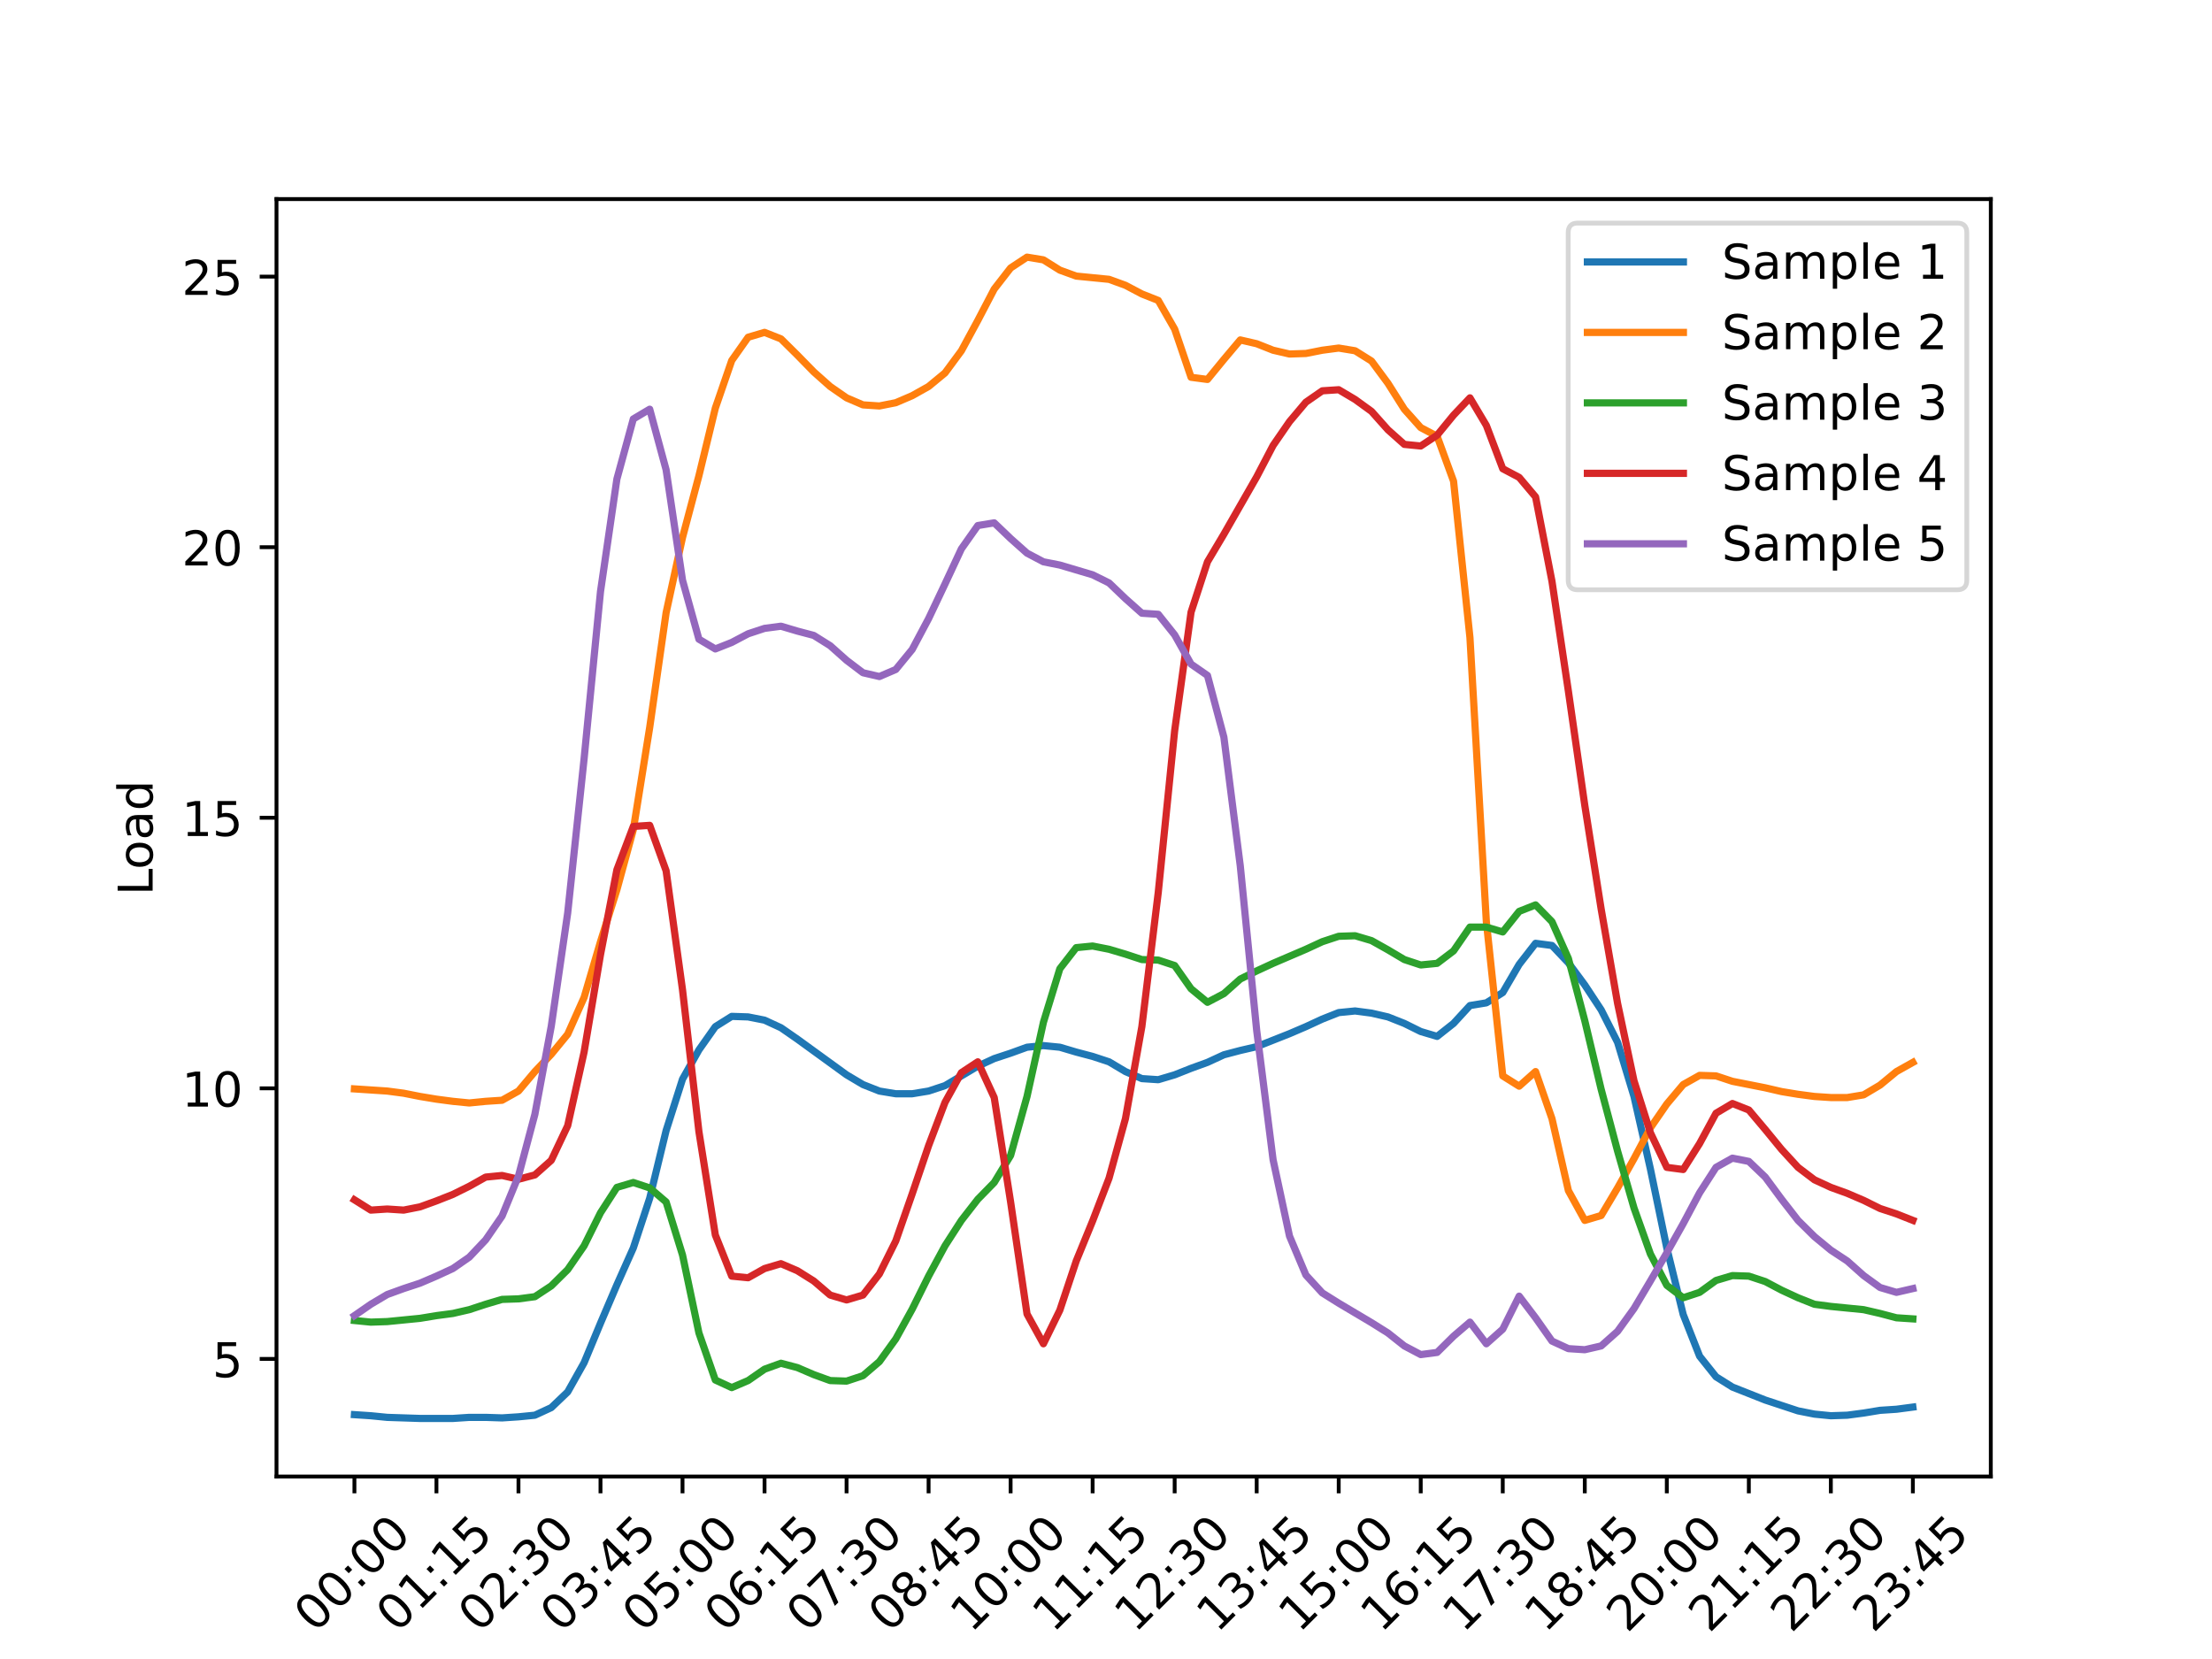 <?xml version="1.0" encoding="utf-8" standalone="no"?>
<!DOCTYPE svg PUBLIC "-//W3C//DTD SVG 1.1//EN"
  "http://www.w3.org/Graphics/SVG/1.1/DTD/svg11.dtd">
<!-- Created with matplotlib (https://matplotlib.org/) -->
<svg height="345.6pt" version="1.1" viewBox="0 0 460.8 345.6" width="460.8pt" xmlns="http://www.w3.org/2000/svg" xmlns:xlink="http://www.w3.org/1999/xlink">
 <defs>
  <style type="text/css">*{stroke-linecap:butt;stroke-linejoin:round;}</style>
 </defs>
 <g id="figure_1">
  <g id="patch_1">
   <path d="M 0 345.6 
L 460.8 345.6 
L 460.8 0 
L 0 0 
z
" style="fill:#ffffff;"/>
  </g>
  <g id="axes_1">
   <g id="patch_2">
    <path d="M 57.6 307.584 
L 414.72 307.584 
L 414.72 41.472 
L 57.6 41.472 
z
" style="fill:#ffffff;"/>
   </g>
   <g id="matplotlib.axis_1">
    <g id="xtick_1">
     <g id="line2d_1">
      <defs>
       <path d="M 0 0 
L 0 3.5 
" id="m927817cb74" style="stroke:#000000;stroke-width:0.8;"/>
      </defs>
      <g>
       <use style="stroke:#000000;stroke-width:0.8;" x="73.833" xlink:href="#m927817cb74" y="307.584"/>
      </g>
     </g>
     <g id="text_1">
      <!-- 00:00 -->
      <g transform="translate(65.595 340.335)rotate(-45)scale(0.1 -0.1)">
       <defs>
        <path d="M 31.781 66.406 
Q 24.172 66.406 20.328 58.906 
Q 16.5 51.422 16.5 36.375 
Q 16.5 21.391 20.328 13.891 
Q 24.172 6.391 31.781 6.391 
Q 39.453 6.391 43.281 13.891 
Q 47.125 21.391 47.125 36.375 
Q 47.125 51.422 43.281 58.906 
Q 39.453 66.406 31.781 66.406 
z
M 31.781 74.219 
Q 44.047 74.219 50.516 64.516 
Q 56.984 54.828 56.984 36.375 
Q 56.984 17.969 50.516 8.266 
Q 44.047 -1.422 31.781 -1.422 
Q 19.531 -1.422 13.062 8.266 
Q 6.594 17.969 6.594 36.375 
Q 6.594 54.828 13.062 64.516 
Q 19.531 74.219 31.781 74.219 
z
" id="DejaVuSans-48"/>
        <path d="M 11.719 12.406 
L 22.016 12.406 
L 22.016 0 
L 11.719 0 
z
M 11.719 51.703 
L 22.016 51.703 
L 22.016 39.312 
L 11.719 39.312 
z
" id="DejaVuSans-58"/>
       </defs>
       <use xlink:href="#DejaVuSans-48"/>
       <use x="63.623" xlink:href="#DejaVuSans-48"/>
       <use x="127.246" xlink:href="#DejaVuSans-58"/>
       <use x="160.938" xlink:href="#DejaVuSans-48"/>
       <use x="224.561" xlink:href="#DejaVuSans-48"/>
      </g>
     </g>
    </g>
    <g id="xtick_2">
     <g id="line2d_2">
      <g>
       <use style="stroke:#000000;stroke-width:0.8;" x="90.92" xlink:href="#m927817cb74" y="307.584"/>
      </g>
     </g>
     <g id="text_2">
      <!-- 01:15 -->
      <g transform="translate(82.682 340.335)rotate(-45)scale(0.1 -0.1)">
       <defs>
        <path d="M 12.406 8.297 
L 28.516 8.297 
L 28.516 63.922 
L 10.984 60.406 
L 10.984 69.391 
L 28.422 72.906 
L 38.281 72.906 
L 38.281 8.297 
L 54.391 8.297 
L 54.391 0 
L 12.406 0 
z
" id="DejaVuSans-49"/>
        <path d="M 10.797 72.906 
L 49.516 72.906 
L 49.516 64.594 
L 19.828 64.594 
L 19.828 46.734 
Q 21.969 47.469 24.109 47.828 
Q 26.266 48.188 28.422 48.188 
Q 40.625 48.188 47.75 41.5 
Q 54.891 34.812 54.891 23.391 
Q 54.891 11.625 47.562 5.094 
Q 40.234 -1.422 26.906 -1.422 
Q 22.312 -1.422 17.547 -0.641 
Q 12.797 0.141 7.719 1.703 
L 7.719 11.625 
Q 12.109 9.234 16.797 8.062 
Q 21.484 6.891 26.703 6.891 
Q 35.156 6.891 40.078 11.328 
Q 45.016 15.766 45.016 23.391 
Q 45.016 31 40.078 35.438 
Q 35.156 39.891 26.703 39.891 
Q 22.75 39.891 18.812 39.016 
Q 14.891 38.141 10.797 36.281 
z
" id="DejaVuSans-53"/>
       </defs>
       <use xlink:href="#DejaVuSans-48"/>
       <use x="63.623" xlink:href="#DejaVuSans-49"/>
       <use x="127.246" xlink:href="#DejaVuSans-58"/>
       <use x="160.938" xlink:href="#DejaVuSans-49"/>
       <use x="224.561" xlink:href="#DejaVuSans-53"/>
      </g>
     </g>
    </g>
    <g id="xtick_3">
     <g id="line2d_3">
      <g>
       <use style="stroke:#000000;stroke-width:0.8;" x="108.007" xlink:href="#m927817cb74" y="307.584"/>
      </g>
     </g>
     <g id="text_3">
      <!-- 02:30 -->
      <g transform="translate(99.769 340.335)rotate(-45)scale(0.1 -0.1)">
       <defs>
        <path d="M 19.188 8.297 
L 53.609 8.297 
L 53.609 0 
L 7.328 0 
L 7.328 8.297 
Q 12.938 14.109 22.625 23.891 
Q 32.328 33.688 34.812 36.531 
Q 39.547 41.844 41.422 45.531 
Q 43.312 49.219 43.312 52.781 
Q 43.312 58.594 39.234 62.25 
Q 35.156 65.922 28.609 65.922 
Q 23.969 65.922 18.812 64.312 
Q 13.672 62.703 7.812 59.422 
L 7.812 69.391 
Q 13.766 71.781 18.938 73 
Q 24.125 74.219 28.422 74.219 
Q 39.75 74.219 46.484 68.547 
Q 53.219 62.891 53.219 53.422 
Q 53.219 48.922 51.531 44.891 
Q 49.859 40.875 45.406 35.406 
Q 44.188 33.984 37.641 27.219 
Q 31.109 20.453 19.188 8.297 
z
" id="DejaVuSans-50"/>
        <path d="M 40.578 39.312 
Q 47.656 37.797 51.625 33 
Q 55.609 28.219 55.609 21.188 
Q 55.609 10.406 48.188 4.484 
Q 40.766 -1.422 27.094 -1.422 
Q 22.516 -1.422 17.656 -0.516 
Q 12.797 0.391 7.625 2.203 
L 7.625 11.719 
Q 11.719 9.328 16.594 8.109 
Q 21.484 6.891 26.812 6.891 
Q 36.078 6.891 40.938 10.547 
Q 45.797 14.203 45.797 21.188 
Q 45.797 27.641 41.281 31.266 
Q 36.766 34.906 28.719 34.906 
L 20.219 34.906 
L 20.219 43.016 
L 29.109 43.016 
Q 36.375 43.016 40.234 45.922 
Q 44.094 48.828 44.094 54.297 
Q 44.094 59.906 40.109 62.906 
Q 36.141 65.922 28.719 65.922 
Q 24.656 65.922 20.016 65.031 
Q 15.375 64.156 9.812 62.312 
L 9.812 71.094 
Q 15.438 72.656 20.344 73.438 
Q 25.25 74.219 29.594 74.219 
Q 40.828 74.219 47.359 69.109 
Q 53.906 64.016 53.906 55.328 
Q 53.906 49.266 50.438 45.094 
Q 46.969 40.922 40.578 39.312 
z
" id="DejaVuSans-51"/>
       </defs>
       <use xlink:href="#DejaVuSans-48"/>
       <use x="63.623" xlink:href="#DejaVuSans-50"/>
       <use x="127.246" xlink:href="#DejaVuSans-58"/>
       <use x="160.938" xlink:href="#DejaVuSans-51"/>
       <use x="224.561" xlink:href="#DejaVuSans-48"/>
      </g>
     </g>
    </g>
    <g id="xtick_4">
     <g id="line2d_4">
      <g>
       <use style="stroke:#000000;stroke-width:0.8;" x="125.094" xlink:href="#m927817cb74" y="307.584"/>
      </g>
     </g>
     <g id="text_4">
      <!-- 03:45 -->
      <g transform="translate(116.856 340.335)rotate(-45)scale(0.1 -0.1)">
       <defs>
        <path d="M 37.797 64.312 
L 12.891 25.391 
L 37.797 25.391 
z
M 35.203 72.906 
L 47.609 72.906 
L 47.609 25.391 
L 58.016 25.391 
L 58.016 17.188 
L 47.609 17.188 
L 47.609 0 
L 37.797 0 
L 37.797 17.188 
L 4.891 17.188 
L 4.891 26.703 
z
" id="DejaVuSans-52"/>
       </defs>
       <use xlink:href="#DejaVuSans-48"/>
       <use x="63.623" xlink:href="#DejaVuSans-51"/>
       <use x="127.246" xlink:href="#DejaVuSans-58"/>
       <use x="160.938" xlink:href="#DejaVuSans-52"/>
       <use x="224.561" xlink:href="#DejaVuSans-53"/>
      </g>
     </g>
    </g>
    <g id="xtick_5">
     <g id="line2d_5">
      <g>
       <use style="stroke:#000000;stroke-width:0.8;" x="142.181" xlink:href="#m927817cb74" y="307.584"/>
      </g>
     </g>
     <g id="text_5">
      <!-- 05:00 -->
      <g transform="translate(133.943 340.335)rotate(-45)scale(0.1 -0.1)">
       <use xlink:href="#DejaVuSans-48"/>
       <use x="63.623" xlink:href="#DejaVuSans-53"/>
       <use x="127.246" xlink:href="#DejaVuSans-58"/>
       <use x="160.938" xlink:href="#DejaVuSans-48"/>
       <use x="224.561" xlink:href="#DejaVuSans-48"/>
      </g>
     </g>
    </g>
    <g id="xtick_6">
     <g id="line2d_6">
      <g>
       <use style="stroke:#000000;stroke-width:0.8;" x="159.268" xlink:href="#m927817cb74" y="307.584"/>
      </g>
     </g>
     <g id="text_6">
      <!-- 06:15 -->
      <g transform="translate(151.03 340.335)rotate(-45)scale(0.1 -0.1)">
       <defs>
        <path d="M 33.016 40.375 
Q 26.375 40.375 22.484 35.828 
Q 18.609 31.297 18.609 23.391 
Q 18.609 15.531 22.484 10.953 
Q 26.375 6.391 33.016 6.391 
Q 39.656 6.391 43.531 10.953 
Q 47.406 15.531 47.406 23.391 
Q 47.406 31.297 43.531 35.828 
Q 39.656 40.375 33.016 40.375 
z
M 52.594 71.297 
L 52.594 62.312 
Q 48.875 64.062 45.094 64.984 
Q 41.312 65.922 37.594 65.922 
Q 27.828 65.922 22.672 59.328 
Q 17.531 52.734 16.797 39.406 
Q 19.672 43.656 24.016 45.922 
Q 28.375 48.188 33.594 48.188 
Q 44.578 48.188 50.953 41.516 
Q 57.328 34.859 57.328 23.391 
Q 57.328 12.156 50.688 5.359 
Q 44.047 -1.422 33.016 -1.422 
Q 20.359 -1.422 13.672 8.266 
Q 6.984 17.969 6.984 36.375 
Q 6.984 53.656 15.188 63.938 
Q 23.391 74.219 37.203 74.219 
Q 40.922 74.219 44.703 73.484 
Q 48.484 72.75 52.594 71.297 
z
" id="DejaVuSans-54"/>
       </defs>
       <use xlink:href="#DejaVuSans-48"/>
       <use x="63.623" xlink:href="#DejaVuSans-54"/>
       <use x="127.246" xlink:href="#DejaVuSans-58"/>
       <use x="160.938" xlink:href="#DejaVuSans-49"/>
       <use x="224.561" xlink:href="#DejaVuSans-53"/>
      </g>
     </g>
    </g>
    <g id="xtick_7">
     <g id="line2d_7">
      <g>
       <use style="stroke:#000000;stroke-width:0.8;" x="176.355" xlink:href="#m927817cb74" y="307.584"/>
      </g>
     </g>
     <g id="text_7">
      <!-- 07:30 -->
      <g transform="translate(168.117 340.335)rotate(-45)scale(0.1 -0.1)">
       <defs>
        <path d="M 8.203 72.906 
L 55.078 72.906 
L 55.078 68.703 
L 28.609 0 
L 18.312 0 
L 43.219 64.594 
L 8.203 64.594 
z
" id="DejaVuSans-55"/>
       </defs>
       <use xlink:href="#DejaVuSans-48"/>
       <use x="63.623" xlink:href="#DejaVuSans-55"/>
       <use x="127.246" xlink:href="#DejaVuSans-58"/>
       <use x="160.938" xlink:href="#DejaVuSans-51"/>
       <use x="224.561" xlink:href="#DejaVuSans-48"/>
      </g>
     </g>
    </g>
    <g id="xtick_8">
     <g id="line2d_8">
      <g>
       <use style="stroke:#000000;stroke-width:0.8;" x="193.442" xlink:href="#m927817cb74" y="307.584"/>
      </g>
     </g>
     <g id="text_8">
      <!-- 08:45 -->
      <g transform="translate(185.205 340.335)rotate(-45)scale(0.1 -0.1)">
       <defs>
        <path d="M 31.781 34.625 
Q 24.75 34.625 20.719 30.859 
Q 16.703 27.094 16.703 20.516 
Q 16.703 13.922 20.719 10.156 
Q 24.75 6.391 31.781 6.391 
Q 38.812 6.391 42.859 10.172 
Q 46.922 13.969 46.922 20.516 
Q 46.922 27.094 42.891 30.859 
Q 38.875 34.625 31.781 34.625 
z
M 21.922 38.812 
Q 15.578 40.375 12.031 44.719 
Q 8.5 49.078 8.5 55.328 
Q 8.5 64.062 14.719 69.141 
Q 20.953 74.219 31.781 74.219 
Q 42.672 74.219 48.875 69.141 
Q 55.078 64.062 55.078 55.328 
Q 55.078 49.078 51.531 44.719 
Q 48 40.375 41.703 38.812 
Q 48.828 37.156 52.797 32.312 
Q 56.781 27.484 56.781 20.516 
Q 56.781 9.906 50.312 4.234 
Q 43.844 -1.422 31.781 -1.422 
Q 19.734 -1.422 13.25 4.234 
Q 6.781 9.906 6.781 20.516 
Q 6.781 27.484 10.781 32.312 
Q 14.797 37.156 21.922 38.812 
z
M 18.312 54.391 
Q 18.312 48.734 21.844 45.562 
Q 25.391 42.391 31.781 42.391 
Q 38.141 42.391 41.719 45.562 
Q 45.312 48.734 45.312 54.391 
Q 45.312 60.062 41.719 63.234 
Q 38.141 66.406 31.781 66.406 
Q 25.391 66.406 21.844 63.234 
Q 18.312 60.062 18.312 54.391 
z
" id="DejaVuSans-56"/>
       </defs>
       <use xlink:href="#DejaVuSans-48"/>
       <use x="63.623" xlink:href="#DejaVuSans-56"/>
       <use x="127.246" xlink:href="#DejaVuSans-58"/>
       <use x="160.938" xlink:href="#DejaVuSans-52"/>
       <use x="224.561" xlink:href="#DejaVuSans-53"/>
      </g>
     </g>
    </g>
    <g id="xtick_9">
     <g id="line2d_9">
      <g>
       <use style="stroke:#000000;stroke-width:0.8;" x="210.529" xlink:href="#m927817cb74" y="307.584"/>
      </g>
     </g>
     <g id="text_9">
      <!-- 10:00 -->
      <g transform="translate(202.292 340.335)rotate(-45)scale(0.1 -0.1)">
       <use xlink:href="#DejaVuSans-49"/>
       <use x="63.623" xlink:href="#DejaVuSans-48"/>
       <use x="127.246" xlink:href="#DejaVuSans-58"/>
       <use x="160.938" xlink:href="#DejaVuSans-48"/>
       <use x="224.561" xlink:href="#DejaVuSans-48"/>
      </g>
     </g>
    </g>
    <g id="xtick_10">
     <g id="line2d_10">
      <g>
       <use style="stroke:#000000;stroke-width:0.8;" x="227.616" xlink:href="#m927817cb74" y="307.584"/>
      </g>
     </g>
     <g id="text_10">
      <!-- 11:15 -->
      <g transform="translate(219.379 340.335)rotate(-45)scale(0.1 -0.1)">
       <use xlink:href="#DejaVuSans-49"/>
       <use x="63.623" xlink:href="#DejaVuSans-49"/>
       <use x="127.246" xlink:href="#DejaVuSans-58"/>
       <use x="160.938" xlink:href="#DejaVuSans-49"/>
       <use x="224.561" xlink:href="#DejaVuSans-53"/>
      </g>
     </g>
    </g>
    <g id="xtick_11">
     <g id="line2d_11">
      <g>
       <use style="stroke:#000000;stroke-width:0.8;" x="244.704" xlink:href="#m927817cb74" y="307.584"/>
      </g>
     </g>
     <g id="text_11">
      <!-- 12:30 -->
      <g transform="translate(236.466 340.335)rotate(-45)scale(0.1 -0.1)">
       <use xlink:href="#DejaVuSans-49"/>
       <use x="63.623" xlink:href="#DejaVuSans-50"/>
       <use x="127.246" xlink:href="#DejaVuSans-58"/>
       <use x="160.938" xlink:href="#DejaVuSans-51"/>
       <use x="224.561" xlink:href="#DejaVuSans-48"/>
      </g>
     </g>
    </g>
    <g id="xtick_12">
     <g id="line2d_12">
      <g>
       <use style="stroke:#000000;stroke-width:0.8;" x="261.791" xlink:href="#m927817cb74" y="307.584"/>
      </g>
     </g>
     <g id="text_12">
      <!-- 13:45 -->
      <g transform="translate(253.553 340.335)rotate(-45)scale(0.1 -0.1)">
       <use xlink:href="#DejaVuSans-49"/>
       <use x="63.623" xlink:href="#DejaVuSans-51"/>
       <use x="127.246" xlink:href="#DejaVuSans-58"/>
       <use x="160.938" xlink:href="#DejaVuSans-52"/>
       <use x="224.561" xlink:href="#DejaVuSans-53"/>
      </g>
     </g>
    </g>
    <g id="xtick_13">
     <g id="line2d_13">
      <g>
       <use style="stroke:#000000;stroke-width:0.8;" x="278.878" xlink:href="#m927817cb74" y="307.584"/>
      </g>
     </g>
     <g id="text_13">
      <!-- 15:00 -->
      <g transform="translate(270.64 340.335)rotate(-45)scale(0.1 -0.1)">
       <use xlink:href="#DejaVuSans-49"/>
       <use x="63.623" xlink:href="#DejaVuSans-53"/>
       <use x="127.246" xlink:href="#DejaVuSans-58"/>
       <use x="160.938" xlink:href="#DejaVuSans-48"/>
       <use x="224.561" xlink:href="#DejaVuSans-48"/>
      </g>
     </g>
    </g>
    <g id="xtick_14">
     <g id="line2d_14">
      <g>
       <use style="stroke:#000000;stroke-width:0.8;" x="295.965" xlink:href="#m927817cb74" y="307.584"/>
      </g>
     </g>
     <g id="text_14">
      <!-- 16:15 -->
      <g transform="translate(287.727 340.335)rotate(-45)scale(0.1 -0.1)">
       <use xlink:href="#DejaVuSans-49"/>
       <use x="63.623" xlink:href="#DejaVuSans-54"/>
       <use x="127.246" xlink:href="#DejaVuSans-58"/>
       <use x="160.938" xlink:href="#DejaVuSans-49"/>
       <use x="224.561" xlink:href="#DejaVuSans-53"/>
      </g>
     </g>
    </g>
    <g id="xtick_15">
     <g id="line2d_15">
      <g>
       <use style="stroke:#000000;stroke-width:0.8;" x="313.052" xlink:href="#m927817cb74" y="307.584"/>
      </g>
     </g>
     <g id="text_15">
      <!-- 17:30 -->
      <g transform="translate(304.814 340.335)rotate(-45)scale(0.1 -0.1)">
       <use xlink:href="#DejaVuSans-49"/>
       <use x="63.623" xlink:href="#DejaVuSans-55"/>
       <use x="127.246" xlink:href="#DejaVuSans-58"/>
       <use x="160.938" xlink:href="#DejaVuSans-51"/>
       <use x="224.561" xlink:href="#DejaVuSans-48"/>
      </g>
     </g>
    </g>
    <g id="xtick_16">
     <g id="line2d_16">
      <g>
       <use style="stroke:#000000;stroke-width:0.8;" x="330.139" xlink:href="#m927817cb74" y="307.584"/>
      </g>
     </g>
     <g id="text_16">
      <!-- 18:45 -->
      <g transform="translate(321.901 340.335)rotate(-45)scale(0.1 -0.1)">
       <use xlink:href="#DejaVuSans-49"/>
       <use x="63.623" xlink:href="#DejaVuSans-56"/>
       <use x="127.246" xlink:href="#DejaVuSans-58"/>
       <use x="160.938" xlink:href="#DejaVuSans-52"/>
       <use x="224.561" xlink:href="#DejaVuSans-53"/>
      </g>
     </g>
    </g>
    <g id="xtick_17">
     <g id="line2d_17">
      <g>
       <use style="stroke:#000000;stroke-width:0.8;" x="347.226" xlink:href="#m927817cb74" y="307.584"/>
      </g>
     </g>
     <g id="text_17">
      <!-- 20:00 -->
      <g transform="translate(338.988 340.335)rotate(-45)scale(0.1 -0.1)">
       <use xlink:href="#DejaVuSans-50"/>
       <use x="63.623" xlink:href="#DejaVuSans-48"/>
       <use x="127.246" xlink:href="#DejaVuSans-58"/>
       <use x="160.938" xlink:href="#DejaVuSans-48"/>
       <use x="224.561" xlink:href="#DejaVuSans-48"/>
      </g>
     </g>
    </g>
    <g id="xtick_18">
     <g id="line2d_18">
      <g>
       <use style="stroke:#000000;stroke-width:0.8;" x="364.313" xlink:href="#m927817cb74" y="307.584"/>
      </g>
     </g>
     <g id="text_18">
      <!-- 21:15 -->
      <g transform="translate(356.075 340.335)rotate(-45)scale(0.1 -0.1)">
       <use xlink:href="#DejaVuSans-50"/>
       <use x="63.623" xlink:href="#DejaVuSans-49"/>
       <use x="127.246" xlink:href="#DejaVuSans-58"/>
       <use x="160.938" xlink:href="#DejaVuSans-49"/>
       <use x="224.561" xlink:href="#DejaVuSans-53"/>
      </g>
     </g>
    </g>
    <g id="xtick_19">
     <g id="line2d_19">
      <g>
       <use style="stroke:#000000;stroke-width:0.8;" x="381.4" xlink:href="#m927817cb74" y="307.584"/>
      </g>
     </g>
     <g id="text_19">
      <!-- 22:30 -->
      <g transform="translate(373.162 340.335)rotate(-45)scale(0.1 -0.1)">
       <use xlink:href="#DejaVuSans-50"/>
       <use x="63.623" xlink:href="#DejaVuSans-50"/>
       <use x="127.246" xlink:href="#DejaVuSans-58"/>
       <use x="160.938" xlink:href="#DejaVuSans-51"/>
       <use x="224.561" xlink:href="#DejaVuSans-48"/>
      </g>
     </g>
    </g>
    <g id="xtick_20">
     <g id="line2d_20">
      <g>
       <use style="stroke:#000000;stroke-width:0.8;" x="398.487" xlink:href="#m927817cb74" y="307.584"/>
      </g>
     </g>
     <g id="text_20">
      <!-- 23:45 -->
      <g transform="translate(390.249 340.335)rotate(-45)scale(0.1 -0.1)">
       <use xlink:href="#DejaVuSans-50"/>
       <use x="63.623" xlink:href="#DejaVuSans-51"/>
       <use x="127.246" xlink:href="#DejaVuSans-58"/>
       <use x="160.938" xlink:href="#DejaVuSans-52"/>
       <use x="224.561" xlink:href="#DejaVuSans-53"/>
      </g>
     </g>
    </g>
    <g id="text_21">
     <!-- Time of the day -->
     <g transform="translate(196.937 353.404)scale(0.1 -0.1)">
      <defs>
       <path d="M -0.297 72.906 
L 61.375 72.906 
L 61.375 64.594 
L 35.5 64.594 
L 35.5 0 
L 25.594 0 
L 25.594 64.594 
L -0.297 64.594 
z
" id="DejaVuSans-84"/>
       <path d="M 9.422 54.688 
L 18.406 54.688 
L 18.406 0 
L 9.422 0 
z
M 9.422 75.984 
L 18.406 75.984 
L 18.406 64.594 
L 9.422 64.594 
z
" id="DejaVuSans-105"/>
       <path d="M 52 44.188 
Q 55.375 50.25 60.062 53.125 
Q 64.75 56 71.094 56 
Q 79.641 56 84.281 50.016 
Q 88.922 44.047 88.922 33.016 
L 88.922 0 
L 79.891 0 
L 79.891 32.719 
Q 79.891 40.578 77.094 44.375 
Q 74.312 48.188 68.609 48.188 
Q 61.625 48.188 57.562 43.547 
Q 53.516 38.922 53.516 30.906 
L 53.516 0 
L 44.484 0 
L 44.484 32.719 
Q 44.484 40.625 41.703 44.406 
Q 38.922 48.188 33.109 48.188 
Q 26.219 48.188 22.156 43.531 
Q 18.109 38.875 18.109 30.906 
L 18.109 0 
L 9.078 0 
L 9.078 54.688 
L 18.109 54.688 
L 18.109 46.188 
Q 21.188 51.219 25.484 53.609 
Q 29.781 56 35.688 56 
Q 41.656 56 45.828 52.969 
Q 50 49.953 52 44.188 
z
" id="DejaVuSans-109"/>
       <path d="M 56.203 29.594 
L 56.203 25.203 
L 14.891 25.203 
Q 15.484 15.922 20.484 11.062 
Q 25.484 6.203 34.422 6.203 
Q 39.594 6.203 44.453 7.469 
Q 49.312 8.734 54.109 11.281 
L 54.109 2.781 
Q 49.266 0.734 44.188 -0.344 
Q 39.109 -1.422 33.891 -1.422 
Q 20.797 -1.422 13.156 6.188 
Q 5.516 13.812 5.516 26.812 
Q 5.516 40.234 12.766 48.109 
Q 20.016 56 32.328 56 
Q 43.359 56 49.781 48.891 
Q 56.203 41.797 56.203 29.594 
z
M 47.219 32.234 
Q 47.125 39.594 43.094 43.984 
Q 39.062 48.391 32.422 48.391 
Q 24.906 48.391 20.391 44.141 
Q 15.875 39.891 15.188 32.172 
z
" id="DejaVuSans-101"/>
       <path id="DejaVuSans-32"/>
       <path d="M 30.609 48.391 
Q 23.391 48.391 19.188 42.75 
Q 14.984 37.109 14.984 27.297 
Q 14.984 17.484 19.156 11.844 
Q 23.344 6.203 30.609 6.203 
Q 37.797 6.203 41.984 11.859 
Q 46.188 17.531 46.188 27.297 
Q 46.188 37.016 41.984 42.703 
Q 37.797 48.391 30.609 48.391 
z
M 30.609 56 
Q 42.328 56 49.016 48.375 
Q 55.719 40.766 55.719 27.297 
Q 55.719 13.875 49.016 6.219 
Q 42.328 -1.422 30.609 -1.422 
Q 18.844 -1.422 12.172 6.219 
Q 5.516 13.875 5.516 27.297 
Q 5.516 40.766 12.172 48.375 
Q 18.844 56 30.609 56 
z
" id="DejaVuSans-111"/>
       <path d="M 37.109 75.984 
L 37.109 68.5 
L 28.516 68.5 
Q 23.688 68.5 21.797 66.547 
Q 19.922 64.594 19.922 59.516 
L 19.922 54.688 
L 34.719 54.688 
L 34.719 47.703 
L 19.922 47.703 
L 19.922 0 
L 10.891 0 
L 10.891 47.703 
L 2.297 47.703 
L 2.297 54.688 
L 10.891 54.688 
L 10.891 58.5 
Q 10.891 67.625 15.141 71.797 
Q 19.391 75.984 28.609 75.984 
z
" id="DejaVuSans-102"/>
       <path d="M 18.312 70.219 
L 18.312 54.688 
L 36.812 54.688 
L 36.812 47.703 
L 18.312 47.703 
L 18.312 18.016 
Q 18.312 11.328 20.141 9.422 
Q 21.969 7.516 27.594 7.516 
L 36.812 7.516 
L 36.812 0 
L 27.594 0 
Q 17.188 0 13.234 3.875 
Q 9.281 7.766 9.281 18.016 
L 9.281 47.703 
L 2.688 47.703 
L 2.688 54.688 
L 9.281 54.688 
L 9.281 70.219 
z
" id="DejaVuSans-116"/>
       <path d="M 54.891 33.016 
L 54.891 0 
L 45.906 0 
L 45.906 32.719 
Q 45.906 40.484 42.875 44.328 
Q 39.844 48.188 33.797 48.188 
Q 26.516 48.188 22.312 43.547 
Q 18.109 38.922 18.109 30.906 
L 18.109 0 
L 9.078 0 
L 9.078 75.984 
L 18.109 75.984 
L 18.109 46.188 
Q 21.344 51.125 25.703 53.562 
Q 30.078 56 35.797 56 
Q 45.219 56 50.047 50.172 
Q 54.891 44.344 54.891 33.016 
z
" id="DejaVuSans-104"/>
       <path d="M 45.406 46.391 
L 45.406 75.984 
L 54.391 75.984 
L 54.391 0 
L 45.406 0 
L 45.406 8.203 
Q 42.578 3.328 38.25 0.953 
Q 33.938 -1.422 27.875 -1.422 
Q 17.969 -1.422 11.734 6.484 
Q 5.516 14.406 5.516 27.297 
Q 5.516 40.188 11.734 48.094 
Q 17.969 56 27.875 56 
Q 33.938 56 38.25 53.625 
Q 42.578 51.266 45.406 46.391 
z
M 14.797 27.297 
Q 14.797 17.391 18.875 11.75 
Q 22.953 6.109 30.078 6.109 
Q 37.203 6.109 41.297 11.75 
Q 45.406 17.391 45.406 27.297 
Q 45.406 37.203 41.297 42.844 
Q 37.203 48.484 30.078 48.484 
Q 22.953 48.484 18.875 42.844 
Q 14.797 37.203 14.797 27.297 
z
" id="DejaVuSans-100"/>
       <path d="M 34.281 27.484 
Q 23.391 27.484 19.188 25 
Q 14.984 22.516 14.984 16.5 
Q 14.984 11.719 18.141 8.906 
Q 21.297 6.109 26.703 6.109 
Q 34.188 6.109 38.703 11.406 
Q 43.219 16.703 43.219 25.484 
L 43.219 27.484 
z
M 52.203 31.203 
L 52.203 0 
L 43.219 0 
L 43.219 8.297 
Q 40.141 3.328 35.547 0.953 
Q 30.953 -1.422 24.312 -1.422 
Q 15.922 -1.422 10.953 3.297 
Q 6 8.016 6 15.922 
Q 6 25.141 12.172 29.828 
Q 18.359 34.516 30.609 34.516 
L 43.219 34.516 
L 43.219 35.406 
Q 43.219 41.609 39.141 45 
Q 35.062 48.391 27.688 48.391 
Q 23 48.391 18.547 47.266 
Q 14.109 46.141 10.016 43.891 
L 10.016 52.203 
Q 14.938 54.109 19.578 55.047 
Q 24.219 56 28.609 56 
Q 40.484 56 46.344 49.844 
Q 52.203 43.703 52.203 31.203 
z
" id="DejaVuSans-97"/>
       <path d="M 32.172 -5.078 
Q 28.375 -14.844 24.75 -17.812 
Q 21.141 -20.797 15.094 -20.797 
L 7.906 -20.797 
L 7.906 -13.281 
L 13.188 -13.281 
Q 16.891 -13.281 18.938 -11.516 
Q 21 -9.766 23.484 -3.219 
L 25.094 0.875 
L 2.984 54.688 
L 12.5 54.688 
L 29.594 11.922 
L 46.688 54.688 
L 56.203 54.688 
z
" id="DejaVuSans-121"/>
      </defs>
      <use xlink:href="#DejaVuSans-84"/>
      <use x="57.959" xlink:href="#DejaVuSans-105"/>
      <use x="85.742" xlink:href="#DejaVuSans-109"/>
      <use x="183.154" xlink:href="#DejaVuSans-101"/>
      <use x="244.678" xlink:href="#DejaVuSans-32"/>
      <use x="276.465" xlink:href="#DejaVuSans-111"/>
      <use x="337.646" xlink:href="#DejaVuSans-102"/>
      <use x="372.852" xlink:href="#DejaVuSans-32"/>
      <use x="404.639" xlink:href="#DejaVuSans-116"/>
      <use x="443.848" xlink:href="#DejaVuSans-104"/>
      <use x="507.227" xlink:href="#DejaVuSans-101"/>
      <use x="568.75" xlink:href="#DejaVuSans-32"/>
      <use x="600.537" xlink:href="#DejaVuSans-100"/>
      <use x="664.014" xlink:href="#DejaVuSans-97"/>
      <use x="725.293" xlink:href="#DejaVuSans-121"/>
     </g>
    </g>
   </g>
   <g id="matplotlib.axis_2">
    <g id="ytick_1">
     <g id="line2d_21">
      <defs>
       <path d="M 0 0 
L -3.5 0 
" id="m8a014fc3d7" style="stroke:#000000;stroke-width:0.8;"/>
      </defs>
      <g>
       <use style="stroke:#000000;stroke-width:0.8;" x="57.6" xlink:href="#m8a014fc3d7" y="283.088"/>
      </g>
     </g>
     <g id="text_22">
      <!-- 5 -->
      <g transform="translate(44.237 286.887)scale(0.1 -0.1)">
       <use xlink:href="#DejaVuSans-53"/>
      </g>
     </g>
    </g>
    <g id="ytick_2">
     <g id="line2d_22">
      <g>
       <use style="stroke:#000000;stroke-width:0.8;" x="57.6" xlink:href="#m8a014fc3d7" y="226.722"/>
      </g>
     </g>
     <g id="text_23">
      <!-- 10 -->
      <g transform="translate(37.875 230.522)scale(0.1 -0.1)">
       <use xlink:href="#DejaVuSans-49"/>
       <use x="63.623" xlink:href="#DejaVuSans-48"/>
      </g>
     </g>
    </g>
    <g id="ytick_3">
     <g id="line2d_23">
      <g>
       <use style="stroke:#000000;stroke-width:0.8;" x="57.6" xlink:href="#m8a014fc3d7" y="170.357"/>
      </g>
     </g>
     <g id="text_24">
      <!-- 15 -->
      <g transform="translate(37.875 174.156)scale(0.1 -0.1)">
       <use xlink:href="#DejaVuSans-49"/>
       <use x="63.623" xlink:href="#DejaVuSans-53"/>
      </g>
     </g>
    </g>
    <g id="ytick_4">
     <g id="line2d_24">
      <g>
       <use style="stroke:#000000;stroke-width:0.8;" x="57.6" xlink:href="#m8a014fc3d7" y="113.992"/>
      </g>
     </g>
     <g id="text_25">
      <!-- 20 -->
      <g transform="translate(37.875 117.791)scale(0.1 -0.1)">
       <use xlink:href="#DejaVuSans-50"/>
       <use x="63.623" xlink:href="#DejaVuSans-48"/>
      </g>
     </g>
    </g>
    <g id="ytick_5">
     <g id="line2d_25">
      <g>
       <use style="stroke:#000000;stroke-width:0.8;" x="57.6" xlink:href="#m8a014fc3d7" y="57.626"/>
      </g>
     </g>
     <g id="text_26">
      <!-- 25 -->
      <g transform="translate(37.875 61.426)scale(0.1 -0.1)">
       <use xlink:href="#DejaVuSans-50"/>
       <use x="63.623" xlink:href="#DejaVuSans-53"/>
      </g>
     </g>
    </g>
    <g id="text_27">
     <!-- Load -->
     <g transform="translate(31.795 186.524)rotate(-90)scale(0.1 -0.1)">
      <defs>
       <path d="M 9.812 72.906 
L 19.672 72.906 
L 19.672 8.297 
L 55.172 8.297 
L 55.172 0 
L 9.812 0 
z
" id="DejaVuSans-76"/>
      </defs>
      <use xlink:href="#DejaVuSans-76"/>
      <use x="53.963" xlink:href="#DejaVuSans-111"/>
      <use x="115.145" xlink:href="#DejaVuSans-97"/>
      <use x="176.424" xlink:href="#DejaVuSans-100"/>
     </g>
    </g>
   </g>
   <g id="line2d_26">
    <path clip-path="url(#p022b165249)" d="M 73.833 294.699 
L 77.25 294.924 
L 80.668 295.263 
L 84.085 295.375 
L 87.502 295.488 
L 90.92 295.488 
L 94.337 295.488 
L 97.755 295.263 
L 101.172 295.263 
L 104.589 295.375 
L 108.007 295.15 
L 111.424 294.812 
L 114.842 293.233 
L 118.259 289.964 
L 121.677 283.877 
L 125.094 275.647 
L 128.511 267.644 
L 131.929 259.978 
L 135.346 249.607 
L 138.764 235.515 
L 142.181 224.806 
L 145.598 218.718 
L 149.016 213.871 
L 152.433 211.729 
L 155.851 211.842 
L 159.268 212.518 
L 162.686 214.096 
L 166.103 216.464 
L 169.52 218.944 
L 172.938 221.424 
L 176.355 223.904 
L 179.773 225.933 
L 183.19 227.286 
L 186.607 227.85 
L 190.025 227.85 
L 193.442 227.286 
L 196.86 226.159 
L 200.277 224.129 
L 203.695 222.1 
L 207.112 220.522 
L 210.529 219.395 
L 213.947 218.155 
L 217.364 217.817 
L 220.782 218.155 
L 224.199 219.169 
L 227.616 220.071 
L 231.034 221.198 
L 234.451 223.228 
L 237.869 224.693 
L 241.286 224.919 
L 244.704 223.904 
L 248.121 222.551 
L 251.538 221.311 
L 254.956 219.733 
L 258.373 218.831 
L 261.791 218.042 
L 265.208 216.689 
L 268.625 215.337 
L 272.043 213.871 
L 275.46 212.293 
L 278.878 210.94 
L 282.295 210.602 
L 285.713 211.053 
L 289.13 211.842 
L 292.547 213.195 
L 295.965 214.886 
L 299.382 215.9 
L 302.8 213.195 
L 306.217 209.475 
L 309.634 208.911 
L 313.052 206.769 
L 316.469 200.907 
L 319.887 196.51 
L 323.304 196.961 
L 326.722 200.569 
L 330.139 205.191 
L 333.556 210.376 
L 336.974 217.14 
L 340.391 228.413 
L 343.809 243.519 
L 347.226 259.978 
L 350.643 273.844 
L 354.061 282.524 
L 357.478 286.808 
L 360.896 288.95 
L 364.313 290.302 
L 367.731 291.655 
L 371.148 292.782 
L 374.565 293.91 
L 377.983 294.586 
L 381.4 294.924 
L 384.818 294.812 
L 388.235 294.361 
L 391.652 293.797 
L 395.07 293.572 
L 398.487 293.121 
" style="fill:none;stroke:#1f77b4;stroke-linecap:square;stroke-width:1.5;"/>
   </g>
   <g id="line2d_27">
    <path clip-path="url(#p022b165249)" d="M 73.833 226.835 
L 77.25 227.06 
L 80.668 227.286 
L 84.085 227.737 
L 87.502 228.413 
L 90.92 228.977 
L 94.337 229.428 
L 97.755 229.766 
L 101.172 229.428 
L 104.589 229.202 
L 108.007 227.286 
L 111.424 223.228 
L 114.842 219.62 
L 118.259 215.449 
L 121.677 207.784 
L 125.094 196.172 
L 128.511 185.35 
L 131.929 172.837 
L 135.346 151.531 
L 138.764 127.632 
L 142.181 111.962 
L 145.598 99.111 
L 149.016 85.02 
L 152.433 75.1 
L 155.851 70.252 
L 159.268 69.238 
L 162.686 70.59 
L 166.103 73.972 
L 169.52 77.467 
L 172.938 80.511 
L 176.355 82.878 
L 179.773 84.343 
L 183.19 84.569 
L 186.607 83.893 
L 190.025 82.427 
L 193.442 80.511 
L 196.86 77.692 
L 200.277 73.07 
L 203.695 66.757 
L 207.112 60.219 
L 210.529 55.823 
L 213.947 53.568 
L 217.364 54.132 
L 220.782 56.274 
L 224.199 57.514 
L 227.616 57.852 
L 231.034 58.19 
L 234.451 59.43 
L 237.869 61.234 
L 241.286 62.586 
L 244.704 68.561 
L 248.121 78.594 
L 251.538 79.045 
L 254.956 74.874 
L 258.373 70.816 
L 261.791 71.605 
L 265.208 72.958 
L 268.625 73.747 
L 272.043 73.634 
L 275.46 72.958 
L 278.878 72.507 
L 282.295 73.07 
L 285.713 75.212 
L 289.13 79.834 
L 292.547 85.245 
L 295.965 89.078 
L 299.382 90.882 
L 302.8 100.238 
L 306.217 132.818 
L 309.634 192.001 
L 313.052 224.129 
L 316.469 226.271 
L 319.887 223.228 
L 323.304 233.035 
L 326.722 248.028 
L 330.139 254.229 
L 333.556 253.214 
L 336.974 247.465 
L 340.391 241.377 
L 343.809 234.952 
L 347.226 229.991 
L 350.643 225.933 
L 354.061 224.017 
L 357.478 224.129 
L 360.896 225.257 
L 364.313 225.933 
L 367.731 226.61 
L 371.148 227.399 
L 374.565 227.962 
L 377.983 228.413 
L 381.4 228.639 
L 384.818 228.639 
L 388.235 228.075 
L 391.652 226.046 
L 395.07 223.228 
L 398.487 221.311 
" style="fill:none;stroke:#ff7f0e;stroke-linecap:square;stroke-width:1.5;"/>
   </g>
   <g id="line2d_28">
    <path clip-path="url(#p022b165249)" d="M 73.833 275.084 
L 77.25 275.422 
L 80.668 275.309 
L 84.085 274.971 
L 87.502 274.633 
L 90.92 274.069 
L 94.337 273.618 
L 97.755 272.829 
L 101.172 271.702 
L 104.589 270.687 
L 108.007 270.575 
L 111.424 270.124 
L 114.842 267.869 
L 118.259 264.487 
L 121.677 259.527 
L 125.094 252.65 
L 128.511 247.352 
L 131.929 246.337 
L 135.346 247.465 
L 138.764 250.396 
L 142.181 261.443 
L 145.598 277.677 
L 149.016 287.484 
L 152.433 289.062 
L 155.851 287.597 
L 159.268 285.23 
L 162.686 283.989 
L 166.103 284.891 
L 169.52 286.357 
L 172.938 287.597 
L 176.355 287.71 
L 179.773 286.582 
L 183.19 283.651 
L 186.607 278.917 
L 190.025 272.716 
L 193.442 265.84 
L 196.86 259.527 
L 200.277 254.229 
L 203.695 249.832 
L 207.112 246.337 
L 210.529 240.701 
L 213.947 228.413 
L 217.364 212.969 
L 220.782 201.809 
L 224.199 197.412 
L 227.616 197.074 
L 231.034 197.751 
L 234.451 198.765 
L 237.869 199.892 
L 241.286 200.005 
L 244.704 201.132 
L 248.121 205.98 
L 251.538 208.798 
L 254.956 206.994 
L 258.373 203.951 
L 261.791 202.26 
L 265.208 200.682 
L 268.625 199.216 
L 272.043 197.751 
L 275.46 196.172 
L 278.878 195.045 
L 282.295 194.932 
L 285.713 195.947 
L 289.13 197.863 
L 292.547 199.892 
L 295.965 201.02 
L 299.382 200.682 
L 302.8 198.089 
L 306.217 193.129 
L 309.634 193.129 
L 313.052 194.143 
L 316.469 189.859 
L 319.887 188.507 
L 323.304 192.001 
L 326.722 199.667 
L 330.139 212.631 
L 333.556 226.948 
L 336.974 239.799 
L 340.391 251.636 
L 343.809 261.218 
L 347.226 267.756 
L 350.643 270.349 
L 354.061 269.222 
L 357.478 266.742 
L 360.896 265.727 
L 364.313 265.84 
L 367.731 266.967 
L 371.148 268.771 
L 374.565 270.349 
L 377.983 271.702 
L 381.4 272.153 
L 384.818 272.491 
L 388.235 272.829 
L 391.652 273.618 
L 395.07 274.52 
L 398.487 274.746 
" style="fill:none;stroke:#2ca02c;stroke-linecap:square;stroke-width:1.5;"/>
   </g>
   <g id="line2d_29">
    <path clip-path="url(#p022b165249)" d="M 73.833 249.945 
L 77.25 252.087 
L 80.668 251.861 
L 84.085 252.087 
L 87.502 251.41 
L 90.92 250.17 
L 94.337 248.818 
L 97.755 247.127 
L 101.172 245.21 
L 104.589 244.872 
L 108.007 245.661 
L 111.424 244.759 
L 114.842 241.715 
L 118.259 234.501 
L 121.677 219.169 
L 125.094 198.878 
L 128.511 181.179 
L 131.929 172.161 
L 135.346 171.935 
L 138.764 181.405 
L 142.181 206.205 
L 145.598 235.741 
L 149.016 257.272 
L 152.433 265.84 
L 155.851 266.178 
L 159.268 264.262 
L 162.686 263.247 
L 166.103 264.713 
L 169.52 266.854 
L 172.938 269.785 
L 176.355 270.8 
L 179.773 269.785 
L 183.19 265.389 
L 186.607 258.512 
L 190.025 248.705 
L 193.442 238.672 
L 196.86 229.653 
L 200.277 223.453 
L 203.695 221.198 
L 207.112 228.639 
L 210.529 250.396 
L 213.947 273.731 
L 217.364 279.931 
L 220.782 272.942 
L 224.199 262.683 
L 227.616 254.341 
L 231.034 245.436 
L 234.451 233.035 
L 237.869 213.871 
L 241.286 185.914 
L 244.704 152.207 
L 248.121 127.519 
L 251.538 117.035 
L 254.956 111.286 
L 258.373 105.311 
L 261.791 99.337 
L 265.208 92.798 
L 268.625 87.838 
L 272.043 83.78 
L 275.46 81.412 
L 278.878 81.187 
L 282.295 83.216 
L 285.713 85.696 
L 289.13 89.529 
L 292.547 92.573 
L 295.965 92.911 
L 299.382 90.656 
L 302.8 86.485 
L 306.217 82.878 
L 309.634 88.627 
L 313.052 97.646 
L 316.469 99.449 
L 319.887 103.508 
L 323.304 121.094 
L 326.722 143.978 
L 330.139 167.764 
L 333.556 189.408 
L 336.974 209.024 
L 340.391 225.144 
L 343.809 235.966 
L 347.226 243.181 
L 350.643 243.632 
L 354.061 238.221 
L 357.478 231.908 
L 360.896 229.879 
L 364.313 231.232 
L 367.731 235.29 
L 371.148 239.461 
L 374.565 243.181 
L 377.983 245.774 
L 381.4 247.352 
L 384.818 248.592 
L 388.235 250.058 
L 391.652 251.749 
L 395.07 252.876 
L 398.487 254.229 
" style="fill:none;stroke:#d62728;stroke-linecap:square;stroke-width:1.5;"/>
   </g>
   <g id="line2d_30">
    <path clip-path="url(#p022b165249)" d="M 73.833 274.069 
L 77.25 271.702 
L 80.668 269.673 
L 84.085 268.433 
L 87.502 267.305 
L 90.92 265.84 
L 94.337 264.262 
L 97.755 261.894 
L 101.172 258.287 
L 104.589 253.327 
L 108.007 244.985 
L 111.424 232.133 
L 114.842 213.758 
L 118.259 190.198 
L 121.677 158.069 
L 125.094 123.236 
L 128.511 99.788 
L 131.929 87.274 
L 135.346 85.245 
L 138.764 97.871 
L 142.181 120.868 
L 145.598 133.156 
L 149.016 135.185 
L 152.433 133.832 
L 155.851 132.029 
L 159.268 130.901 
L 162.686 130.45 
L 166.103 131.465 
L 169.52 132.367 
L 172.938 134.509 
L 176.355 137.552 
L 179.773 140.145 
L 183.19 140.934 
L 186.607 139.469 
L 190.025 135.298 
L 193.442 128.872 
L 196.86 121.657 
L 200.277 114.33 
L 203.695 109.482 
L 207.112 108.919 
L 210.529 112.188 
L 213.947 115.232 
L 217.364 117.035 
L 220.782 117.712 
L 224.199 118.726 
L 227.616 119.741 
L 231.034 121.432 
L 234.451 124.701 
L 237.869 127.745 
L 241.286 127.97 
L 244.704 132.254 
L 248.121 138.341 
L 251.538 140.709 
L 254.956 153.56 
L 258.373 180.39 
L 261.791 214.66 
L 265.208 241.603 
L 268.625 257.498 
L 272.043 265.614 
L 275.46 269.334 
L 278.878 271.476 
L 282.295 273.506 
L 285.713 275.535 
L 289.13 277.677 
L 292.547 280.382 
L 295.965 282.186 
L 299.382 281.735 
L 302.8 278.353 
L 306.217 275.422 
L 309.634 279.931 
L 313.052 276.887 
L 316.469 270.011 
L 319.887 274.52 
L 323.304 279.368 
L 326.722 280.946 
L 330.139 281.171 
L 333.556 280.382 
L 336.974 277.338 
L 340.391 272.604 
L 343.809 266.854 
L 347.226 260.992 
L 350.643 254.905 
L 354.061 248.479 
L 357.478 243.181 
L 360.896 241.265 
L 364.313 241.941 
L 367.731 245.21 
L 371.148 249.832 
L 374.565 254.229 
L 377.983 257.61 
L 381.4 260.429 
L 384.818 262.683 
L 388.235 265.727 
L 391.652 268.207 
L 395.07 269.222 
L 398.487 268.433 
" style="fill:none;stroke:#9467bd;stroke-linecap:square;stroke-width:1.5;"/>
   </g>
   <g id="patch_3">
    <path d="M 57.6 307.584 
L 57.6 41.472 
" style="fill:none;stroke:#000000;stroke-linecap:square;stroke-linejoin:miter;stroke-width:0.8;"/>
   </g>
   <g id="patch_4">
    <path d="M 414.72 307.584 
L 414.72 41.472 
" style="fill:none;stroke:#000000;stroke-linecap:square;stroke-linejoin:miter;stroke-width:0.8;"/>
   </g>
   <g id="patch_5">
    <path d="M 57.6 307.584 
L 414.72 307.584 
" style="fill:none;stroke:#000000;stroke-linecap:square;stroke-linejoin:miter;stroke-width:0.8;"/>
   </g>
   <g id="patch_6">
    <path d="M 57.6 41.472 
L 414.72 41.472 
" style="fill:none;stroke:#000000;stroke-linecap:square;stroke-linejoin:miter;stroke-width:0.8;"/>
   </g>
   <g id="legend_1">
    <g id="patch_7">
     <path d="M 328.683 122.863 
L 407.72 122.863 
Q 409.72 122.863 409.72 120.863 
L 409.72 48.472 
Q 409.72 46.472 407.72 46.472 
L 328.683 46.472 
Q 326.683 46.472 326.683 48.472 
L 326.683 120.863 
Q 326.683 122.863 328.683 122.863 
z
" style="fill:#ffffff;opacity:0.8;stroke:#cccccc;stroke-linejoin:miter;"/>
    </g>
    <g id="line2d_31">
     <path d="M 330.683 54.57 
L 350.683 54.57 
" style="fill:none;stroke:#1f77b4;stroke-linecap:square;stroke-width:1.5;"/>
    </g>
    <g id="line2d_32"/>
    <g id="text_28">
     <!-- Sample 1 -->
     <g transform="translate(358.683 58.07)scale(0.1 -0.1)">
      <defs>
       <path d="M 53.516 70.516 
L 53.516 60.891 
Q 47.906 63.578 42.922 64.891 
Q 37.938 66.219 33.297 66.219 
Q 25.25 66.219 20.875 63.094 
Q 16.5 59.969 16.5 54.203 
Q 16.5 49.359 19.406 46.891 
Q 22.312 44.438 30.422 42.922 
L 36.375 41.703 
Q 47.406 39.594 52.656 34.297 
Q 57.906 29 57.906 20.125 
Q 57.906 9.516 50.797 4.047 
Q 43.703 -1.422 29.984 -1.422 
Q 24.812 -1.422 18.969 -0.25 
Q 13.141 0.922 6.891 3.219 
L 6.891 13.375 
Q 12.891 10.016 18.656 8.297 
Q 24.422 6.594 29.984 6.594 
Q 38.422 6.594 43.016 9.906 
Q 47.609 13.234 47.609 19.391 
Q 47.609 24.75 44.312 27.781 
Q 41.016 30.812 33.5 32.328 
L 27.484 33.5 
Q 16.453 35.688 11.516 40.375 
Q 6.594 45.062 6.594 53.422 
Q 6.594 63.094 13.406 68.656 
Q 20.219 74.219 32.172 74.219 
Q 37.312 74.219 42.625 73.281 
Q 47.953 72.359 53.516 70.516 
z
" id="DejaVuSans-83"/>
       <path d="M 18.109 8.203 
L 18.109 -20.797 
L 9.078 -20.797 
L 9.078 54.688 
L 18.109 54.688 
L 18.109 46.391 
Q 20.953 51.266 25.266 53.625 
Q 29.594 56 35.594 56 
Q 45.562 56 51.781 48.094 
Q 58.016 40.188 58.016 27.297 
Q 58.016 14.406 51.781 6.484 
Q 45.562 -1.422 35.594 -1.422 
Q 29.594 -1.422 25.266 0.953 
Q 20.953 3.328 18.109 8.203 
z
M 48.688 27.297 
Q 48.688 37.203 44.609 42.844 
Q 40.531 48.484 33.406 48.484 
Q 26.266 48.484 22.188 42.844 
Q 18.109 37.203 18.109 27.297 
Q 18.109 17.391 22.188 11.75 
Q 26.266 6.109 33.406 6.109 
Q 40.531 6.109 44.609 11.75 
Q 48.688 17.391 48.688 27.297 
z
" id="DejaVuSans-112"/>
       <path d="M 9.422 75.984 
L 18.406 75.984 
L 18.406 0 
L 9.422 0 
z
" id="DejaVuSans-108"/>
      </defs>
      <use xlink:href="#DejaVuSans-83"/>
      <use x="63.477" xlink:href="#DejaVuSans-97"/>
      <use x="124.756" xlink:href="#DejaVuSans-109"/>
      <use x="222.168" xlink:href="#DejaVuSans-112"/>
      <use x="285.645" xlink:href="#DejaVuSans-108"/>
      <use x="313.428" xlink:href="#DejaVuSans-101"/>
      <use x="374.951" xlink:href="#DejaVuSans-32"/>
      <use x="406.738" xlink:href="#DejaVuSans-49"/>
     </g>
    </g>
    <g id="line2d_33">
     <path d="M 330.683 69.249 
L 350.683 69.249 
" style="fill:none;stroke:#ff7f0e;stroke-linecap:square;stroke-width:1.5;"/>
    </g>
    <g id="line2d_34"/>
    <g id="text_29">
     <!-- Sample 2 -->
     <g transform="translate(358.683 72.749)scale(0.1 -0.1)">
      <use xlink:href="#DejaVuSans-83"/>
      <use x="63.477" xlink:href="#DejaVuSans-97"/>
      <use x="124.756" xlink:href="#DejaVuSans-109"/>
      <use x="222.168" xlink:href="#DejaVuSans-112"/>
      <use x="285.645" xlink:href="#DejaVuSans-108"/>
      <use x="313.428" xlink:href="#DejaVuSans-101"/>
      <use x="374.951" xlink:href="#DejaVuSans-32"/>
      <use x="406.738" xlink:href="#DejaVuSans-50"/>
     </g>
    </g>
    <g id="line2d_35">
     <path d="M 330.683 83.927 
L 350.683 83.927 
" style="fill:none;stroke:#2ca02c;stroke-linecap:square;stroke-width:1.5;"/>
    </g>
    <g id="line2d_36"/>
    <g id="text_30">
     <!-- Sample 3 -->
     <g transform="translate(358.683 87.427)scale(0.1 -0.1)">
      <use xlink:href="#DejaVuSans-83"/>
      <use x="63.477" xlink:href="#DejaVuSans-97"/>
      <use x="124.756" xlink:href="#DejaVuSans-109"/>
      <use x="222.168" xlink:href="#DejaVuSans-112"/>
      <use x="285.645" xlink:href="#DejaVuSans-108"/>
      <use x="313.428" xlink:href="#DejaVuSans-101"/>
      <use x="374.951" xlink:href="#DejaVuSans-32"/>
      <use x="406.738" xlink:href="#DejaVuSans-51"/>
     </g>
    </g>
    <g id="line2d_37">
     <path d="M 330.683 98.605 
L 350.683 98.605 
" style="fill:none;stroke:#d62728;stroke-linecap:square;stroke-width:1.5;"/>
    </g>
    <g id="line2d_38"/>
    <g id="text_31">
     <!-- Sample 4 -->
     <g transform="translate(358.683 102.105)scale(0.1 -0.1)">
      <use xlink:href="#DejaVuSans-83"/>
      <use x="63.477" xlink:href="#DejaVuSans-97"/>
      <use x="124.756" xlink:href="#DejaVuSans-109"/>
      <use x="222.168" xlink:href="#DejaVuSans-112"/>
      <use x="285.645" xlink:href="#DejaVuSans-108"/>
      <use x="313.428" xlink:href="#DejaVuSans-101"/>
      <use x="374.951" xlink:href="#DejaVuSans-32"/>
      <use x="406.738" xlink:href="#DejaVuSans-52"/>
     </g>
    </g>
    <g id="line2d_39">
     <path d="M 330.683 113.283 
L 350.683 113.283 
" style="fill:none;stroke:#9467bd;stroke-linecap:square;stroke-width:1.5;"/>
    </g>
    <g id="line2d_40"/>
    <g id="text_32">
     <!-- Sample 5 -->
     <g transform="translate(358.683 116.783)scale(0.1 -0.1)">
      <use xlink:href="#DejaVuSans-83"/>
      <use x="63.477" xlink:href="#DejaVuSans-97"/>
      <use x="124.756" xlink:href="#DejaVuSans-109"/>
      <use x="222.168" xlink:href="#DejaVuSans-112"/>
      <use x="285.645" xlink:href="#DejaVuSans-108"/>
      <use x="313.428" xlink:href="#DejaVuSans-101"/>
      <use x="374.951" xlink:href="#DejaVuSans-32"/>
      <use x="406.738" xlink:href="#DejaVuSans-53"/>
     </g>
    </g>
   </g>
  </g>
 </g>
 <defs>
  <clipPath id="p022b165249">
   <rect height="266.112" width="357.12" x="57.6" y="41.472"/>
  </clipPath>
 </defs>
</svg>
